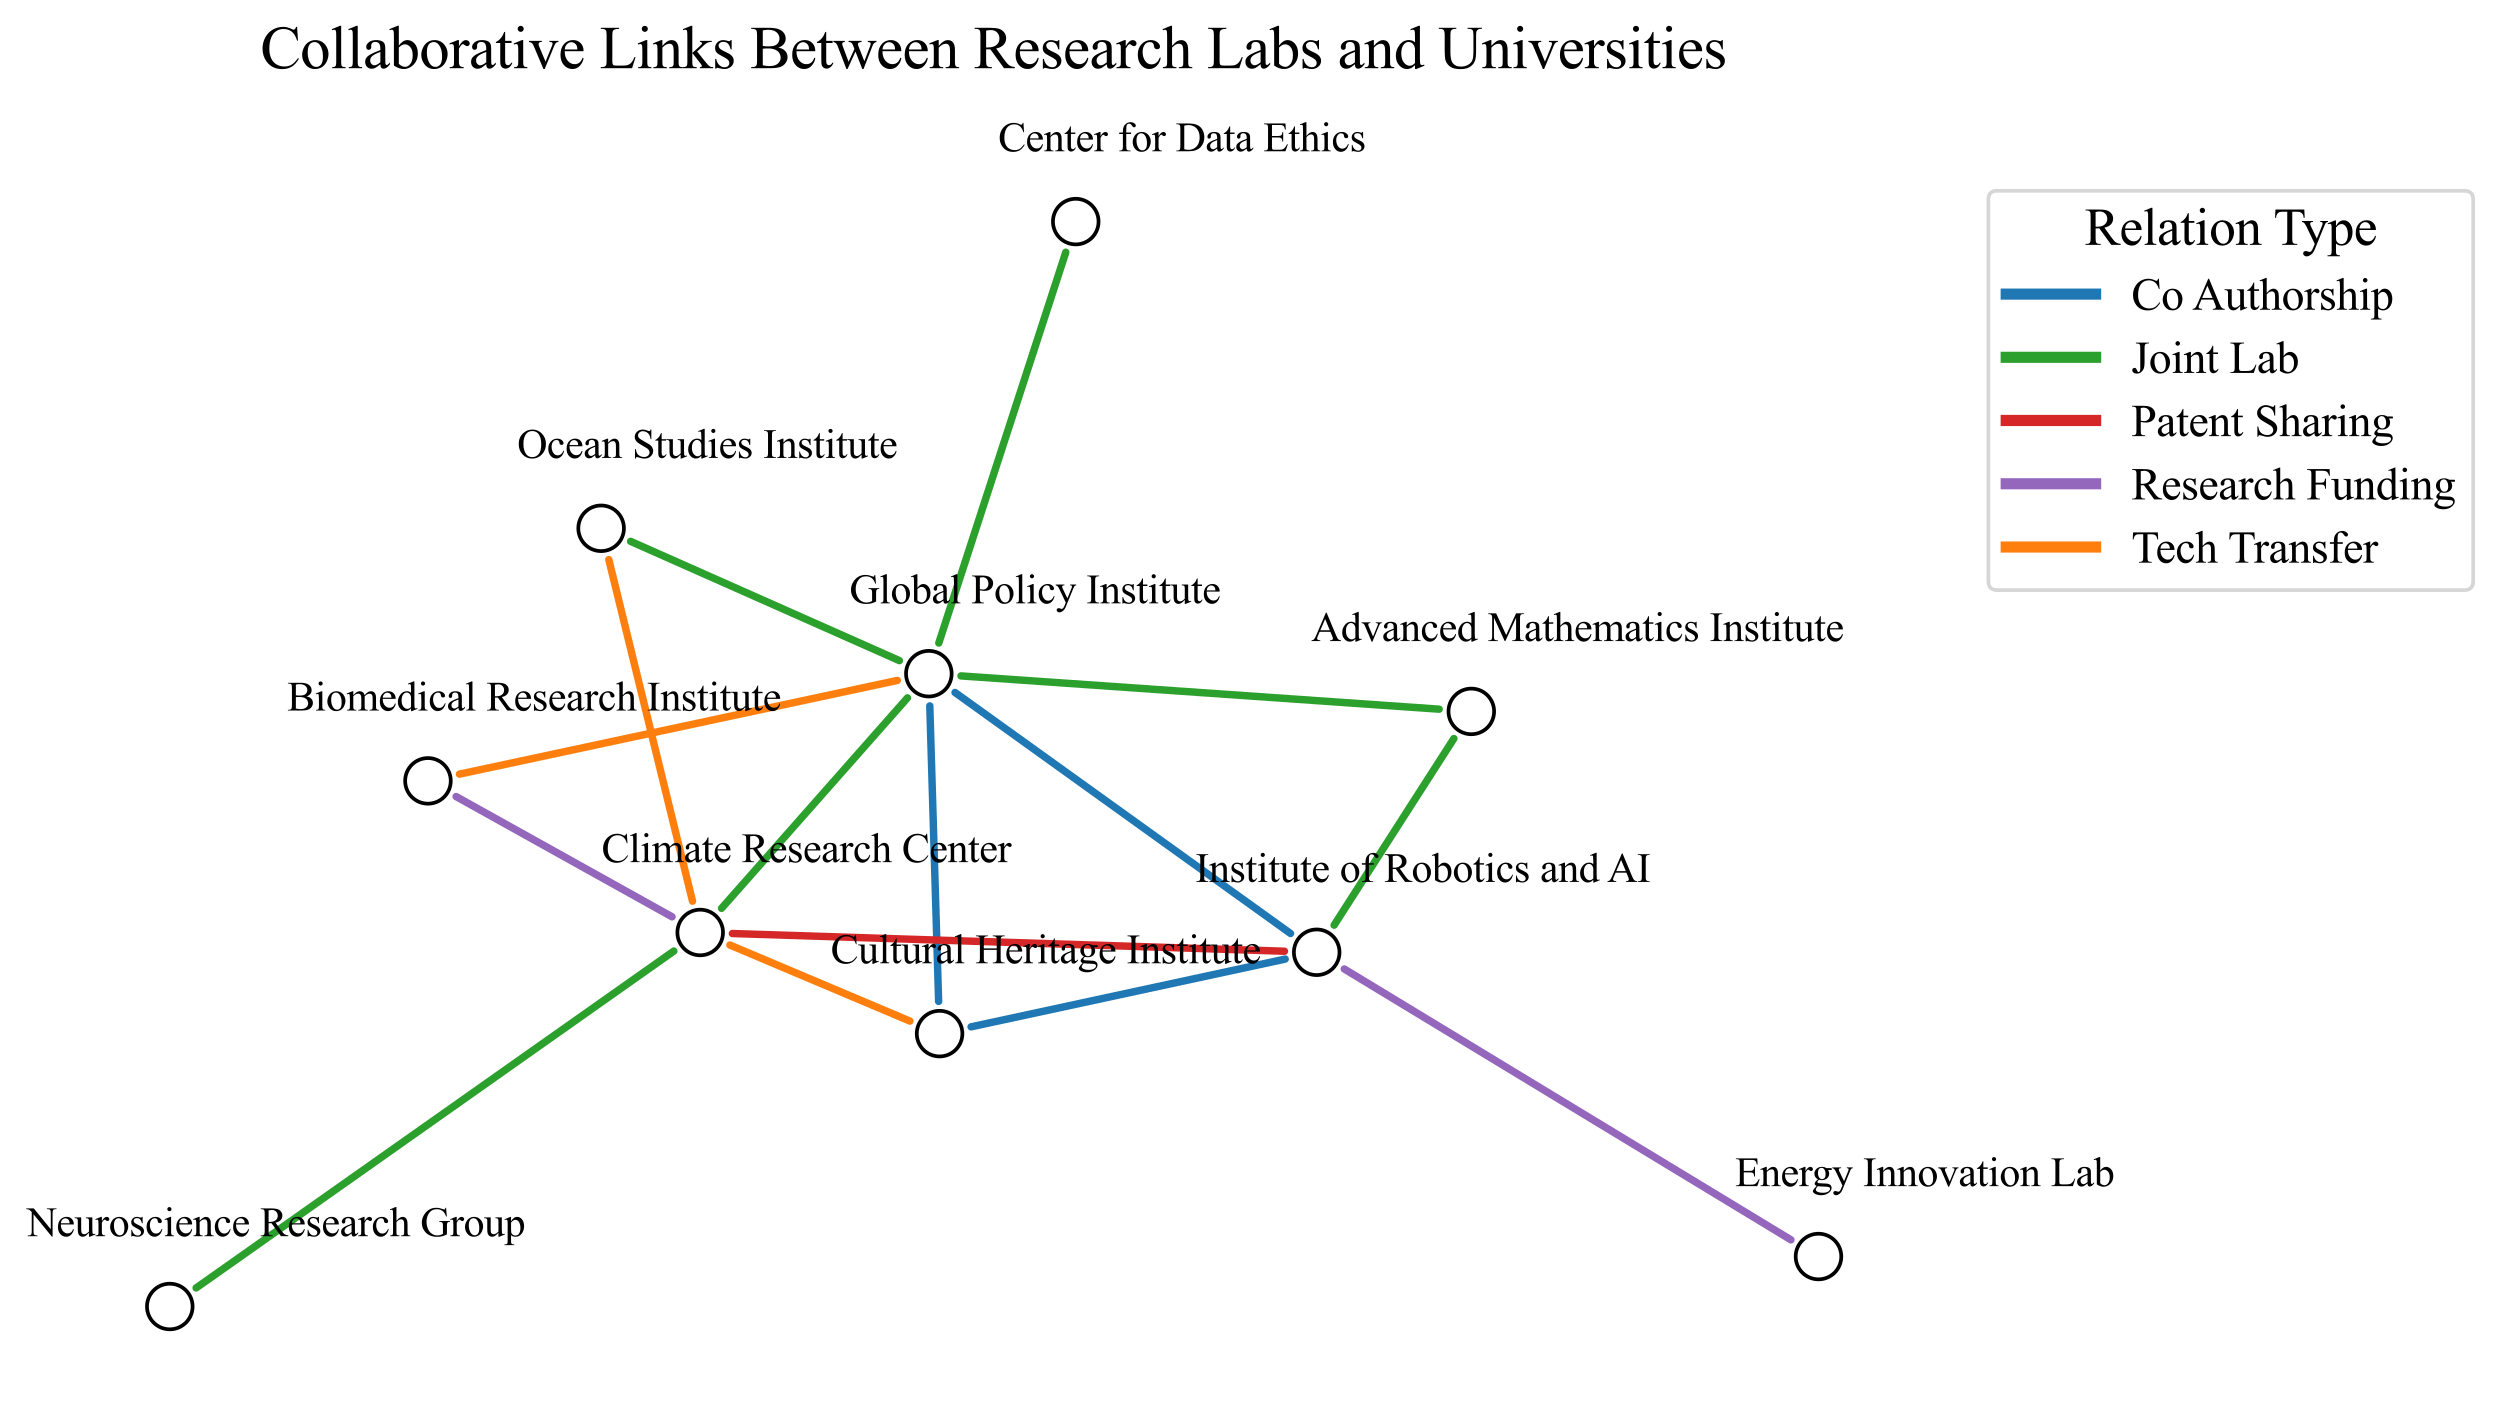 <?xml version="1.0" encoding="utf-8" standalone="no"?>
<!DOCTYPE svg PUBLIC "-//W3C//DTD SVG 1.1//EN"
  "http://www.w3.org/Graphics/SVG/1.1/DTD/svg11.dtd">
<svg xmlns:xlink="http://www.w3.org/1999/xlink" width="671.272pt" height="378.15pt" viewBox="0 0 671.272 378.15" xmlns="http://www.w3.org/2000/svg" version="1.1">
 <defs>
  <style type="text/css">*{stroke-linejoin: round; stroke-linecap: butt}</style>
 </defs>
 <g id="figure_1">
  <g id="patch_1">
   <path d="M 0 378.15 
L 671.272 378.15 
L 671.272 -0 
L 0 -0 
z
" style="fill: #ffffff"/>
  </g>
  <g id="axes_1">
   <g id="patch_2">
    <path d="M 241.487 177.378 
Q 205.405 161.37 169.323 145.362 
" clip-path="url(#pcff73bfb3c)" style="fill: none; stroke: #2ca02c; stroke-width: 2; stroke-linecap: round"/>
   </g>
   <g id="patch_3">
    <path d="M 249.659 189.546 
Q 250.843 229.215 252.027 268.884 
" clip-path="url(#pcff73bfb3c)" style="fill: none; stroke: #1f77b4; stroke-width: 2; stroke-linecap: round"/>
   </g>
   <g id="patch_4">
    <path d="M 240.933 182.701 
Q 182.154 195.282 123.375 207.862 
" clip-path="url(#pcff73bfb3c)" style="fill: none; stroke: #ff7f0e; stroke-width: 2; stroke-linecap: round"/>
   </g>
   <g id="patch_5">
    <path d="M 258.037 181.49 
Q 322.225 185.955 386.413 190.42 
" clip-path="url(#pcff73bfb3c)" style="fill: none; stroke: #2ca02c; stroke-width: 2; stroke-linecap: round"/>
   </g>
   <g id="patch_6">
    <path d="M 252.077 172.654 
Q 269.125 120.195 286.172 67.735 
" clip-path="url(#pcff73bfb3c)" style="fill: none; stroke: #2ca02c; stroke-width: 2; stroke-linecap: round"/>
   </g>
   <g id="patch_7">
    <path d="M 256.434 185.941 
Q 301.474 218.292 346.513 250.643 
" clip-path="url(#pcff73bfb3c)" style="fill: none; stroke: #1f77b4; stroke-width: 2; stroke-linecap: round"/>
   </g>
   <g id="patch_8">
    <path d="M 243.666 187.381 
Q 218.703 215.636 193.741 243.892 
" clip-path="url(#pcff73bfb3c)" style="fill: none; stroke: #2ca02c; stroke-width: 2; stroke-linecap: round"/>
   </g>
   <g id="patch_9">
    <path d="M 163.468 150.259 
Q 174.708 196.114 185.947 241.969 
" clip-path="url(#pcff73bfb3c)" style="fill: none; stroke: #ff7f0e; stroke-width: 2; stroke-linecap: round"/>
   </g>
   <g id="patch_10">
    <path d="M 260.749 275.713 
Q 302.915 266.617 345.081 257.52 
" clip-path="url(#pcff73bfb3c)" style="fill: none; stroke: #1f77b4; stroke-width: 2; stroke-linecap: round"/>
   </g>
   <g id="patch_11">
    <path d="M 244.31 274.169 
Q 220.147 263.96 195.984 253.751 
" clip-path="url(#pcff73bfb3c)" style="fill: none; stroke: #ff7f0e; stroke-width: 2; stroke-linecap: round"/>
   </g>
   <g id="patch_12">
    <path d="M 122.474 213.886 
Q 151.459 230.028 180.445 246.169 
" clip-path="url(#pcff73bfb3c)" style="fill: none; stroke: #9467bd; stroke-width: 2; stroke-linecap: round"/>
   </g>
   <g id="patch_13">
    <path d="M 390.377 198.312 
Q 374.3 223.359 358.224 248.406 
" clip-path="url(#pcff73bfb3c)" style="fill: none; stroke: #2ca02c; stroke-width: 2; stroke-linecap: round"/>
   </g>
   <g id="patch_14">
    <path d="M 344.889 255.416 
Q 270.774 253.038 196.66 250.659 
" clip-path="url(#pcff73bfb3c)" style="fill: none; stroke: #d62728; stroke-width: 2; stroke-linecap: round"/>
   </g>
   <g id="patch_15">
    <path d="M 360.951 260.184 
Q 420.914 296.543 480.876 332.902 
" clip-path="url(#pcff73bfb3c)" style="fill: none; stroke: #9467bd; stroke-width: 2; stroke-linecap: round"/>
   </g>
   <g id="patch_16">
    <path d="M 180.93 255.372 
Q 116.799 300.595 52.668 345.818 
" clip-path="url(#pcff73bfb3c)" style="fill: none; stroke: #2ca02c; stroke-width: 2; stroke-linecap: round"/>
   </g>
   <g id="PathCollection_1">
    <defs>
     <path id="m7fb03ea3bf" d="M 0 6.124 
C 1.624 6.124 3.182 5.478 4.33 4.33 
C 5.478 3.182 6.124 1.624 6.124 0 
C 6.124 -1.624 5.478 -3.182 4.33 -4.33 
C 3.182 -5.478 1.624 -6.124 0 -6.124 
C -1.624 -6.124 -3.182 -5.478 -4.33 -4.33 
C -5.478 -3.182 -6.124 -1.624 -6.124 0 
C -6.124 1.624 -5.478 3.182 -4.33 4.33 
C -3.182 5.478 -1.624 6.124 0 6.124 
z
" style="stroke: #000000"/>
    </defs>
    <g clip-path="url(#pcff73bfb3c)">
     <use xlink:href="#m7fb03ea3bf" x="249.401" y="180.889" style="fill: #ffffff; stroke: #000000"/>
     <use xlink:href="#m7fb03ea3bf" x="161.407" y="141.85" style="fill: #ffffff; stroke: #000000"/>
     <use xlink:href="#m7fb03ea3bf" x="252.285" y="277.539" style="fill: #ffffff; stroke: #000000"/>
     <use xlink:href="#m7fb03ea3bf" x="114.91" y="209.673" style="fill: #ffffff; stroke: #000000"/>
     <use xlink:href="#m7fb03ea3bf" x="395.056" y="191.021" style="fill: #ffffff; stroke: #000000"/>
     <use xlink:href="#m7fb03ea3bf" x="288.849" y="59.499" style="fill: #ffffff; stroke: #000000"/>
     <use xlink:href="#m7fb03ea3bf" x="353.546" y="255.694" style="fill: #ffffff; stroke: #000000"/>
     <use xlink:href="#m7fb03ea3bf" x="188.008" y="250.381" style="fill: #ffffff; stroke: #000000"/>
     <use xlink:href="#m7fb03ea3bf" x="488.279" y="337.39" style="fill: #ffffff; stroke: #000000"/>
     <use xlink:href="#m7fb03ea3bf" x="45.591" y="350.809" style="fill: #ffffff; stroke: #000000"/>
    </g>
   </g>
   <g id="text_1">
    <!-- Collaborative Links Between Research Labs and Universities -->
    <g transform="translate(69.904 18.31) scale(0.16 -0.16)">
     <defs>
      <path id="TimesNewRomanPSMT-43" d="M 3853 4334 
L 3950 2894 
L 3853 2894 
Q 3659 3541 3300 3825 
Q 2941 4109 2438 4109 
Q 2016 4109 1675 3895 
Q 1334 3681 1139 3212 
Q 944 2744 944 2047 
Q 944 1472 1128 1050 
Q 1313 628 1683 403 
Q 2053 178 2528 178 
Q 2941 178 3256 354 
Q 3572 531 3950 1056 
L 4047 994 
Q 3728 428 3303 165 
Q 2878 -97 2294 -97 
Q 1241 -97 663 684 
Q 231 1266 231 2053 
Q 231 2688 515 3219 
Q 800 3750 1298 4042 
Q 1797 4334 2388 4334 
Q 2847 4334 3294 4109 
Q 3425 4041 3481 4041 
Q 3566 4041 3628 4100 
Q 3709 4184 3744 4334 
L 3853 4334 
z
" transform="scale(0.016)"/>
      <path id="TimesNewRomanPSMT-6f" d="M 1600 2947 
Q 2250 2947 2644 2453 
Q 2978 2031 2978 1484 
Q 2978 1100 2793 706 
Q 2609 313 2286 112 
Q 1963 -88 1566 -88 
Q 919 -88 538 428 
Q 216 863 216 1403 
Q 216 1797 411 2186 
Q 606 2575 925 2761 
Q 1244 2947 1600 2947 
z
M 1503 2744 
Q 1338 2744 1170 2645 
Q 1003 2547 900 2300 
Q 797 2053 797 1666 
Q 797 1041 1045 587 
Q 1294 134 1700 134 
Q 2003 134 2200 384 
Q 2397 634 2397 1244 
Q 2397 2006 2069 2444 
Q 1847 2744 1503 2744 
z
" transform="scale(0.016)"/>
      <path id="TimesNewRomanPSMT-6c" d="M 1184 4444 
L 1184 647 
Q 1184 378 1223 290 
Q 1263 203 1344 158 
Q 1425 113 1647 113 
L 1647 0 
L 244 0 
L 244 113 
Q 441 113 512 153 
Q 584 194 625 287 
Q 666 381 666 647 
L 666 3247 
Q 666 3731 644 3842 
Q 622 3953 573 3993 
Q 525 4034 450 4034 
Q 369 4034 244 3984 
L 191 4094 
L 1044 4444 
L 1184 4444 
z
" transform="scale(0.016)"/>
      <path id="TimesNewRomanPSMT-61" d="M 1822 413 
Q 1381 72 1269 19 
Q 1100 -59 909 -59 
Q 613 -59 420 144 
Q 228 347 228 678 
Q 228 888 322 1041 
Q 450 1253 767 1440 
Q 1084 1628 1822 1897 
L 1822 2009 
Q 1822 2438 1686 2597 
Q 1550 2756 1291 2756 
Q 1094 2756 978 2650 
Q 859 2544 859 2406 
L 866 2225 
Q 866 2081 792 2003 
Q 719 1925 600 1925 
Q 484 1925 411 2006 
Q 338 2088 338 2228 
Q 338 2497 613 2722 
Q 888 2947 1384 2947 
Q 1766 2947 2009 2819 
Q 2194 2722 2281 2516 
Q 2338 2381 2338 1966 
L 2338 994 
Q 2338 584 2353 492 
Q 2369 400 2405 369 
Q 2441 338 2488 338 
Q 2538 338 2575 359 
Q 2641 400 2828 588 
L 2828 413 
Q 2478 -56 2159 -56 
Q 2006 -56 1915 50 
Q 1825 156 1822 413 
z
M 1822 616 
L 1822 1706 
Q 1350 1519 1213 1441 
Q 966 1303 859 1153 
Q 753 1003 753 825 
Q 753 600 887 451 
Q 1022 303 1197 303 
Q 1434 303 1822 616 
z
" transform="scale(0.016)"/>
      <path id="TimesNewRomanPSMT-62" d="M 984 2369 
Q 1400 2947 1881 2947 
Q 2322 2947 2650 2570 
Q 2978 2194 2978 1541 
Q 2978 778 2472 313 
Q 2038 -88 1503 -88 
Q 1253 -88 995 3 
Q 738 94 469 275 
L 469 3241 
Q 469 3728 445 3840 
Q 422 3953 372 3993 
Q 322 4034 247 4034 
Q 159 4034 28 3984 
L -16 4094 
L 844 4444 
L 984 4444 
L 984 2369 
z
M 984 2169 
L 984 456 
Q 1144 300 1314 220 
Q 1484 141 1663 141 
Q 1947 141 2192 453 
Q 2438 766 2438 1363 
Q 2438 1913 2192 2208 
Q 1947 2503 1634 2503 
Q 1469 2503 1303 2419 
Q 1178 2356 984 2169 
z
" transform="scale(0.016)"/>
      <path id="TimesNewRomanPSMT-72" d="M 1038 2947 
L 1038 2303 
Q 1397 2947 1775 2947 
Q 1947 2947 2059 2842 
Q 2172 2738 2172 2600 
Q 2172 2478 2090 2393 
Q 2009 2309 1897 2309 
Q 1788 2309 1652 2417 
Q 1516 2525 1450 2525 
Q 1394 2525 1328 2463 
Q 1188 2334 1038 2041 
L 1038 669 
Q 1038 431 1097 309 
Q 1138 225 1241 169 
Q 1344 113 1538 113 
L 1538 0 
L 72 0 
L 72 113 
Q 291 113 397 181 
Q 475 231 506 341 
Q 522 394 522 644 
L 522 1753 
Q 522 2253 501 2348 
Q 481 2444 426 2487 
Q 372 2531 291 2531 
Q 194 2531 72 2484 
L 41 2597 
L 906 2947 
L 1038 2947 
z
" transform="scale(0.016)"/>
      <path id="TimesNewRomanPSMT-74" d="M 1031 3803 
L 1031 2863 
L 1700 2863 
L 1700 2644 
L 1031 2644 
L 1031 788 
Q 1031 509 1111 412 
Q 1191 316 1316 316 
Q 1419 316 1516 380 
Q 1613 444 1666 569 
L 1788 569 
Q 1678 263 1478 108 
Q 1278 -47 1066 -47 
Q 922 -47 784 33 
Q 647 113 581 261 
Q 516 409 516 719 
L 516 2644 
L 63 2644 
L 63 2747 
Q 234 2816 414 2980 
Q 594 3144 734 3369 
Q 806 3488 934 3803 
L 1031 3803 
z
" transform="scale(0.016)"/>
      <path id="TimesNewRomanPSMT-69" d="M 928 4444 
Q 1059 4444 1151 4351 
Q 1244 4259 1244 4128 
Q 1244 3997 1151 3903 
Q 1059 3809 928 3809 
Q 797 3809 703 3903 
Q 609 3997 609 4128 
Q 609 4259 701 4351 
Q 794 4444 928 4444 
z
M 1188 2947 
L 1188 647 
Q 1188 378 1227 289 
Q 1266 200 1342 156 
Q 1419 113 1622 113 
L 1622 0 
L 231 0 
L 231 113 
Q 441 113 512 153 
Q 584 194 626 287 
Q 669 381 669 647 
L 669 1750 
Q 669 2216 641 2353 
Q 619 2453 572 2492 
Q 525 2531 444 2531 
Q 356 2531 231 2484 
L 188 2597 
L 1050 2947 
L 1188 2947 
z
" transform="scale(0.016)"/>
      <path id="TimesNewRomanPSMT-76" d="M 53 2863 
L 1400 2863 
L 1400 2747 
L 1313 2747 
Q 1191 2747 1127 2687 
Q 1063 2628 1063 2528 
Q 1063 2419 1128 2269 
L 1794 688 
L 2463 2328 
Q 2534 2503 2534 2594 
Q 2534 2638 2509 2666 
Q 2475 2713 2422 2730 
Q 2369 2747 2206 2747 
L 2206 2863 
L 3141 2863 
L 3141 2747 
Q 2978 2734 2916 2681 
Q 2806 2588 2719 2369 
L 1703 -88 
L 1575 -88 
L 553 2328 
Q 484 2497 421 2570 
Q 359 2644 263 2694 
Q 209 2722 53 2747 
L 53 2863 
z
" transform="scale(0.016)"/>
      <path id="TimesNewRomanPSMT-65" d="M 681 1784 
Q 678 1147 991 784 
Q 1303 422 1725 422 
Q 2006 422 2214 576 
Q 2422 731 2563 1106 
L 2659 1044 
Q 2594 616 2278 264 
Q 1963 -88 1488 -88 
Q 972 -88 605 314 
Q 238 716 238 1394 
Q 238 2128 614 2539 
Q 991 2950 1559 2950 
Q 2041 2950 2350 2633 
Q 2659 2316 2659 1784 
L 681 1784 
z
M 681 1966 
L 2006 1966 
Q 1991 2241 1941 2353 
Q 1863 2528 1708 2628 
Q 1553 2728 1384 2728 
Q 1125 2728 920 2526 
Q 716 2325 681 1966 
z
" transform="scale(0.016)"/>
      <path id="TimesNewRomanPSMT-20" transform="scale(0.016)"/>
      <path id="TimesNewRomanPSMT-4c" d="M 3669 1172 
L 3772 1150 
L 3409 0 
L 128 0 
L 128 116 
L 288 116 
Q 556 116 672 291 
Q 738 391 738 753 
L 738 3488 
Q 738 3884 650 3984 
Q 528 4122 288 4122 
L 128 4122 
L 128 4238 
L 2047 4238 
L 2047 4122 
Q 1709 4125 1573 4059 
Q 1438 3994 1388 3894 
Q 1338 3794 1338 3416 
L 1338 753 
Q 1338 494 1388 397 
Q 1425 331 1503 300 
Q 1581 269 1991 269 
L 2300 269 
Q 2788 269 2984 341 
Q 3181 413 3343 595 
Q 3506 778 3669 1172 
z
" transform="scale(0.016)"/>
      <path id="TimesNewRomanPSMT-6e" d="M 1034 2341 
Q 1538 2947 1994 2947 
Q 2228 2947 2397 2830 
Q 2566 2713 2666 2444 
Q 2734 2256 2734 1869 
L 2734 647 
Q 2734 375 2778 278 
Q 2813 200 2889 156 
Q 2966 113 3172 113 
L 3172 0 
L 1756 0 
L 1756 113 
L 1816 113 
Q 2016 113 2095 173 
Q 2175 234 2206 353 
Q 2219 400 2219 647 
L 2219 1819 
Q 2219 2209 2117 2386 
Q 2016 2563 1775 2563 
Q 1403 2563 1034 2156 
L 1034 647 
Q 1034 356 1069 288 
Q 1113 197 1189 155 
Q 1266 113 1500 113 
L 1500 0 
L 84 0 
L 84 113 
L 147 113 
Q 366 113 442 223 
Q 519 334 519 647 
L 519 1709 
Q 519 2225 495 2337 
Q 472 2450 423 2490 
Q 375 2531 294 2531 
Q 206 2531 84 2484 
L 38 2597 
L 900 2947 
L 1034 2947 
L 1034 2341 
z
" transform="scale(0.016)"/>
      <path id="TimesNewRomanPSMT-6b" d="M 1047 4444 
L 1047 1597 
L 1775 2259 
Q 2006 2472 2044 2528 
Q 2069 2566 2069 2603 
Q 2069 2666 2017 2711 
Q 1966 2756 1847 2763 
L 1847 2863 
L 3091 2863 
L 3091 2763 
Q 2834 2756 2664 2684 
Q 2494 2613 2291 2428 
L 1556 1750 
L 2291 822 
Q 2597 438 2703 334 
Q 2853 188 2966 144 
Q 3044 113 3238 113 
L 3238 0 
L 1847 0 
L 1847 113 
Q 1966 116 2008 148 
Q 2050 181 2050 241 
Q 2050 313 1925 472 
L 1047 1594 
L 1047 644 
Q 1047 366 1086 278 
Q 1125 191 1197 153 
Q 1269 116 1509 113 
L 1509 0 
L 53 0 
L 53 113 
Q 272 113 381 166 
Q 447 200 481 272 
Q 528 375 528 628 
L 528 3234 
Q 528 3731 506 3842 
Q 484 3953 434 3995 
Q 384 4038 303 4038 
Q 238 4038 106 3984 
L 53 4094 
L 903 4444 
L 1047 4444 
z
" transform="scale(0.016)"/>
      <path id="TimesNewRomanPSMT-73" d="M 2050 2947 
L 2050 1972 
L 1947 1972 
Q 1828 2431 1642 2597 
Q 1456 2763 1169 2763 
Q 950 2763 815 2647 
Q 681 2531 681 2391 
Q 681 2216 781 2091 
Q 878 1963 1175 1819 
L 1631 1597 
Q 2266 1288 2266 781 
Q 2266 391 1970 151 
Q 1675 -88 1309 -88 
Q 1047 -88 709 6 
Q 606 38 541 38 
Q 469 38 428 -44 
L 325 -44 
L 325 978 
L 428 978 
Q 516 541 762 319 
Q 1009 97 1316 97 
Q 1531 97 1667 223 
Q 1803 350 1803 528 
Q 1803 744 1651 891 
Q 1500 1038 1047 1263 
Q 594 1488 453 1669 
Q 313 1847 313 2119 
Q 313 2472 555 2709 
Q 797 2947 1181 2947 
Q 1350 2947 1591 2875 
Q 1750 2828 1803 2828 
Q 1853 2828 1881 2850 
Q 1909 2872 1947 2947 
L 2050 2947 
z
" transform="scale(0.016)"/>
      <path id="TimesNewRomanPSMT-42" d="M 2956 2163 
Q 3397 2069 3616 1863 
Q 3919 1575 3919 1159 
Q 3919 844 3719 555 
Q 3519 266 3170 133 
Q 2822 0 2106 0 
L 106 0 
L 106 116 
L 266 116 
Q 531 116 647 284 
Q 719 394 719 750 
L 719 3488 
Q 719 3881 628 3984 
Q 506 4122 266 4122 
L 106 4122 
L 106 4238 
L 1938 4238 
Q 2450 4238 2759 4163 
Q 3228 4050 3475 3764 
Q 3722 3478 3722 3106 
Q 3722 2788 3528 2536 
Q 3334 2284 2956 2163 
z
M 1319 2331 
Q 1434 2309 1582 2298 
Q 1731 2288 1909 2288 
Q 2366 2288 2595 2386 
Q 2825 2484 2947 2687 
Q 3069 2891 3069 3131 
Q 3069 3503 2766 3765 
Q 2463 4028 1881 4028 
Q 1569 4028 1319 3959 
L 1319 2331 
z
M 1319 306 
Q 1681 222 2034 222 
Q 2600 222 2897 476 
Q 3194 731 3194 1106 
Q 3194 1353 3059 1581 
Q 2925 1809 2622 1940 
Q 2319 2072 1872 2072 
Q 1678 2072 1540 2065 
Q 1403 2059 1319 2044 
L 1319 306 
z
" transform="scale(0.016)"/>
      <path id="TimesNewRomanPSMT-77" d="M 41 2863 
L 1241 2863 
L 1241 2747 
Q 1075 2734 1023 2687 
Q 972 2641 972 2553 
Q 972 2456 1025 2319 
L 1638 672 
L 2253 2013 
L 2091 2434 
Q 2016 2622 1894 2694 
Q 1825 2738 1638 2747 
L 1638 2863 
L 3000 2863 
L 3000 2747 
Q 2775 2738 2681 2666 
Q 2619 2616 2619 2506 
Q 2619 2444 2644 2378 
L 3294 734 
L 3897 2319 
Q 3959 2488 3959 2588 
Q 3959 2647 3898 2694 
Q 3838 2741 3659 2747 
L 3659 2863 
L 4563 2863 
L 4563 2747 
Q 4291 2706 4163 2378 
L 3206 -88 
L 3078 -88 
L 2363 1741 
L 1528 -88 
L 1413 -88 
L 494 2319 
Q 403 2547 315 2626 
Q 228 2706 41 2747 
L 41 2863 
z
" transform="scale(0.016)"/>
      <path id="TimesNewRomanPSMT-52" d="M 4325 0 
L 3194 0 
L 1759 1981 
Q 1600 1975 1500 1975 
Q 1459 1975 1412 1976 
Q 1366 1978 1316 1981 
L 1316 750 
Q 1316 350 1403 253 
Q 1522 116 1759 116 
L 1925 116 
L 1925 0 
L 109 0 
L 109 116 
L 269 116 
Q 538 116 653 291 
Q 719 388 719 750 
L 719 3488 
Q 719 3888 631 3984 
Q 509 4122 269 4122 
L 109 4122 
L 109 4238 
L 1653 4238 
Q 2328 4238 2648 4139 
Q 2969 4041 3192 3777 
Q 3416 3513 3416 3147 
Q 3416 2756 3161 2468 
Q 2906 2181 2372 2063 
L 3247 847 
Q 3547 428 3762 290 
Q 3978 153 4325 116 
L 4325 0 
z
M 1316 2178 
Q 1375 2178 1419 2176 
Q 1463 2175 1491 2175 
Q 2097 2175 2405 2437 
Q 2713 2700 2713 3106 
Q 2713 3503 2464 3751 
Q 2216 4000 1806 4000 
Q 1625 4000 1316 3941 
L 1316 2178 
z
" transform="scale(0.016)"/>
      <path id="TimesNewRomanPSMT-63" d="M 2631 1088 
Q 2516 522 2178 217 
Q 1841 -88 1431 -88 
Q 944 -88 581 321 
Q 219 731 219 1428 
Q 219 2103 620 2525 
Q 1022 2947 1584 2947 
Q 2006 2947 2278 2723 
Q 2550 2500 2550 2259 
Q 2550 2141 2473 2067 
Q 2397 1994 2259 1994 
Q 2075 1994 1981 2113 
Q 1928 2178 1911 2362 
Q 1894 2547 1784 2644 
Q 1675 2738 1481 2738 
Q 1169 2738 978 2506 
Q 725 2200 725 1697 
Q 725 1184 976 792 
Q 1228 400 1656 400 
Q 1963 400 2206 609 
Q 2378 753 2541 1131 
L 2631 1088 
z
" transform="scale(0.016)"/>
      <path id="TimesNewRomanPSMT-68" d="M 1041 4444 
L 1041 2350 
Q 1388 2731 1591 2839 
Q 1794 2947 1997 2947 
Q 2241 2947 2416 2812 
Q 2591 2678 2675 2391 
Q 2734 2191 2734 1659 
L 2734 647 
Q 2734 375 2778 275 
Q 2809 200 2884 156 
Q 2959 113 3159 113 
L 3159 0 
L 1753 0 
L 1753 113 
L 1819 113 
Q 2019 113 2097 173 
Q 2175 234 2206 353 
Q 2216 403 2216 647 
L 2216 1659 
Q 2216 2128 2167 2275 
Q 2119 2422 2012 2495 
Q 1906 2569 1756 2569 
Q 1603 2569 1437 2487 
Q 1272 2406 1041 2159 
L 1041 647 
Q 1041 353 1073 281 
Q 1106 209 1195 161 
Q 1284 113 1503 113 
L 1503 0 
L 84 0 
L 84 113 
Q 275 113 384 172 
Q 447 203 484 290 
Q 522 378 522 647 
L 522 3238 
Q 522 3728 498 3840 
Q 475 3953 426 3993 
Q 378 4034 297 4034 
Q 231 4034 84 3984 
L 41 4094 
L 897 4444 
L 1041 4444 
z
" transform="scale(0.016)"/>
      <path id="TimesNewRomanPSMT-64" d="M 2222 322 
Q 2013 103 1813 7 
Q 1613 -88 1381 -88 
Q 913 -88 563 304 
Q 213 697 213 1313 
Q 213 1928 600 2439 
Q 988 2950 1597 2950 
Q 1975 2950 2222 2709 
L 2222 3238 
Q 2222 3728 2198 3840 
Q 2175 3953 2125 3993 
Q 2075 4034 2000 4034 
Q 1919 4034 1784 3984 
L 1744 4094 
L 2597 4444 
L 2738 4444 
L 2738 1134 
Q 2738 631 2761 520 
Q 2784 409 2836 365 
Q 2888 322 2956 322 
Q 3041 322 3181 375 
L 3216 266 
L 2366 -88 
L 2222 -88 
L 2222 322 
z
M 2222 541 
L 2222 2016 
Q 2203 2228 2109 2403 
Q 2016 2578 1861 2667 
Q 1706 2756 1559 2756 
Q 1284 2756 1069 2509 
Q 784 2184 784 1559 
Q 784 928 1059 592 
Q 1334 256 1672 256 
Q 1956 256 2222 541 
z
" transform="scale(0.016)"/>
      <path id="TimesNewRomanPSMT-55" d="M 3053 4122 
L 3053 4238 
L 4553 4238 
L 4553 4122 
L 4394 4122 
Q 4144 4122 4009 3913 
Q 3944 3816 3944 3463 
L 3944 1744 
Q 3944 1106 3817 754 
Q 3691 403 3320 151 
Q 2950 -100 2313 -100 
Q 1619 -100 1259 140 
Q 900 381 750 788 
Q 650 1066 650 1831 
L 650 3488 
Q 650 3878 542 4000 
Q 434 4122 194 4122 
L 34 4122 
L 34 4238 
L 1866 4238 
L 1866 4122 
L 1703 4122 
Q 1441 4122 1328 3956 
Q 1250 3844 1250 3488 
L 1250 1641 
Q 1250 1394 1295 1075 
Q 1341 756 1459 578 
Q 1578 400 1801 284 
Q 2025 169 2350 169 
Q 2766 169 3094 350 
Q 3422 531 3542 814 
Q 3663 1097 3663 1772 
L 3663 3488 
Q 3663 3884 3575 3984 
Q 3453 4122 3213 4122 
L 3053 4122 
z
" transform="scale(0.016)"/>
     </defs>
     <use xlink:href="#TimesNewRomanPSMT-43"/>
     <use xlink:href="#TimesNewRomanPSMT-6f" x="66.699"/>
     <use xlink:href="#TimesNewRomanPSMT-6c" x="116.699"/>
     <use xlink:href="#TimesNewRomanPSMT-6c" x="144.482"/>
     <use xlink:href="#TimesNewRomanPSMT-61" x="172.266"/>
     <use xlink:href="#TimesNewRomanPSMT-62" x="216.65"/>
     <use xlink:href="#TimesNewRomanPSMT-6f" x="266.65"/>
     <use xlink:href="#TimesNewRomanPSMT-72" x="316.65"/>
     <use xlink:href="#TimesNewRomanPSMT-61" x="349.951"/>
     <use xlink:href="#TimesNewRomanPSMT-74" x="394.336"/>
     <use xlink:href="#TimesNewRomanPSMT-69" x="422.119"/>
     <use xlink:href="#TimesNewRomanPSMT-76" x="449.902"/>
     <use xlink:href="#TimesNewRomanPSMT-65" x="499.902"/>
     <use xlink:href="#TimesNewRomanPSMT-20" x="544.287"/>
     <use xlink:href="#TimesNewRomanPSMT-4c" x="569.287"/>
     <use xlink:href="#TimesNewRomanPSMT-69" x="630.371"/>
     <use xlink:href="#TimesNewRomanPSMT-6e" x="658.154"/>
     <use xlink:href="#TimesNewRomanPSMT-6b" x="708.154"/>
     <use xlink:href="#TimesNewRomanPSMT-73" x="758.154"/>
     <use xlink:href="#TimesNewRomanPSMT-20" x="797.07"/>
     <use xlink:href="#TimesNewRomanPSMT-42" x="822.07"/>
     <use xlink:href="#TimesNewRomanPSMT-65" x="888.77"/>
     <use xlink:href="#TimesNewRomanPSMT-74" x="933.154"/>
     <use xlink:href="#TimesNewRomanPSMT-77" x="960.938"/>
     <use xlink:href="#TimesNewRomanPSMT-65" x="1033.154"/>
     <use xlink:href="#TimesNewRomanPSMT-65" x="1077.539"/>
     <use xlink:href="#TimesNewRomanPSMT-6e" x="1121.924"/>
     <use xlink:href="#TimesNewRomanPSMT-20" x="1171.924"/>
     <use xlink:href="#TimesNewRomanPSMT-52" x="1196.924"/>
     <use xlink:href="#TimesNewRomanPSMT-65" x="1263.623"/>
     <use xlink:href="#TimesNewRomanPSMT-73" x="1308.008"/>
     <use xlink:href="#TimesNewRomanPSMT-65" x="1346.924"/>
     <use xlink:href="#TimesNewRomanPSMT-61" x="1391.309"/>
     <use xlink:href="#TimesNewRomanPSMT-72" x="1435.693"/>
     <use xlink:href="#TimesNewRomanPSMT-63" x="1468.994"/>
     <use xlink:href="#TimesNewRomanPSMT-68" x="1513.379"/>
     <use xlink:href="#TimesNewRomanPSMT-20" x="1563.379"/>
     <use xlink:href="#TimesNewRomanPSMT-4c" x="1588.379"/>
     <use xlink:href="#TimesNewRomanPSMT-61" x="1649.463"/>
     <use xlink:href="#TimesNewRomanPSMT-62" x="1693.848"/>
     <use xlink:href="#TimesNewRomanPSMT-73" x="1743.848"/>
     <use xlink:href="#TimesNewRomanPSMT-20" x="1782.764"/>
     <use xlink:href="#TimesNewRomanPSMT-61" x="1807.764"/>
     <use xlink:href="#TimesNewRomanPSMT-6e" x="1852.148"/>
     <use xlink:href="#TimesNewRomanPSMT-64" x="1902.148"/>
     <use xlink:href="#TimesNewRomanPSMT-20" x="1952.148"/>
     <use xlink:href="#TimesNewRomanPSMT-55" x="1977.148"/>
     <use xlink:href="#TimesNewRomanPSMT-6e" x="2049.365"/>
     <use xlink:href="#TimesNewRomanPSMT-69" x="2099.365"/>
     <use xlink:href="#TimesNewRomanPSMT-76" x="2127.148"/>
     <use xlink:href="#TimesNewRomanPSMT-65" x="2177.148"/>
     <use xlink:href="#TimesNewRomanPSMT-72" x="2221.533"/>
     <use xlink:href="#TimesNewRomanPSMT-73" x="2254.834"/>
     <use xlink:href="#TimesNewRomanPSMT-69" x="2293.75"/>
     <use xlink:href="#TimesNewRomanPSMT-74" x="2321.533"/>
     <use xlink:href="#TimesNewRomanPSMT-69" x="2349.316"/>
     <use xlink:href="#TimesNewRomanPSMT-65" x="2377.1"/>
     <use xlink:href="#TimesNewRomanPSMT-73" x="2421.484"/>
    </g>
   </g>
   <g id="legend_1">
    <g id="patch_17">
     <path d="M 536.287 158.449 
L 661.672 158.449 
Q 664.072 158.449 664.072 156.049 
L 664.072 53.627 
Q 664.072 51.227 661.672 51.227 
L 536.287 51.227 
Q 533.887 51.227 533.887 53.627 
L 533.887 156.049 
Q 533.887 158.449 536.287 158.449 
z
" style="fill: #ffffff; opacity: 0.8; stroke: #cccccc; stroke-linejoin: miter"/>
    </g>
    <g id="text_2">
     <!-- Relation Type -->
     <g transform="translate(559.741 65.748) scale(0.14 -0.14)">
      <defs>
       <path id="TimesNewRomanPSMT-54" d="M 3703 4238 
L 3750 3244 
L 3631 3244 
Q 3597 3506 3538 3619 
Q 3441 3800 3280 3886 
Q 3119 3972 2856 3972 
L 2259 3972 
L 2259 734 
Q 2259 344 2344 247 
Q 2463 116 2709 116 
L 2856 116 
L 2856 0 
L 1059 0 
L 1059 116 
L 1209 116 
Q 1478 116 1591 278 
Q 1659 378 1659 734 
L 1659 3972 
L 1150 3972 
Q 853 3972 728 3928 
Q 566 3869 450 3700 
Q 334 3531 313 3244 
L 194 3244 
L 244 4238 
L 3703 4238 
z
" transform="scale(0.016)"/>
       <path id="TimesNewRomanPSMT-79" d="M 38 2863 
L 1372 2863 
L 1372 2747 
L 1306 2747 
Q 1166 2747 1095 2686 
Q 1025 2625 1025 2534 
Q 1025 2413 1128 2197 
L 1825 753 
L 2466 2334 
Q 2519 2463 2519 2588 
Q 2519 2644 2497 2672 
Q 2472 2706 2419 2726 
Q 2366 2747 2231 2747 
L 2231 2863 
L 3163 2863 
L 3163 2747 
Q 3047 2734 2984 2696 
Q 2922 2659 2847 2556 
Q 2819 2513 2741 2316 
L 1575 -541 
Q 1406 -956 1132 -1168 
Q 859 -1381 606 -1381 
Q 422 -1381 303 -1275 
Q 184 -1169 184 -1031 
Q 184 -900 270 -820 
Q 356 -741 506 -741 
Q 609 -741 788 -809 
Q 913 -856 944 -856 
Q 1038 -856 1148 -759 
Q 1259 -663 1372 -384 
L 1575 113 
L 547 2272 
Q 500 2369 397 2513 
Q 319 2622 269 2659 
Q 197 2709 38 2747 
L 38 2863 
z
" transform="scale(0.016)"/>
       <path id="TimesNewRomanPSMT-70" d="M -6 2578 
L 875 2934 
L 994 2934 
L 994 2266 
Q 1216 2644 1439 2795 
Q 1663 2947 1909 2947 
Q 2341 2947 2628 2609 
Q 2981 2197 2981 1534 
Q 2981 794 2556 309 
Q 2206 -88 1675 -88 
Q 1444 -88 1275 -22 
Q 1150 25 994 166 
L 994 -706 
Q 994 -1000 1030 -1079 
Q 1066 -1159 1155 -1206 
Q 1244 -1253 1478 -1253 
L 1478 -1369 
L -22 -1369 
L -22 -1253 
L 56 -1253 
Q 228 -1256 350 -1188 
Q 409 -1153 442 -1076 
Q 475 -1000 475 -688 
L 475 2019 
Q 475 2297 450 2372 
Q 425 2447 370 2484 
Q 316 2522 222 2522 
Q 147 2522 31 2478 
L -6 2578 
z
M 994 2081 
L 994 1013 
Q 994 666 1022 556 
Q 1066 375 1236 237 
Q 1406 100 1666 100 
Q 1978 100 2172 344 
Q 2425 663 2425 1241 
Q 2425 1897 2138 2250 
Q 1938 2494 1663 2494 
Q 1513 2494 1366 2419 
Q 1253 2363 994 2081 
z
" transform="scale(0.016)"/>
      </defs>
      <use xlink:href="#TimesNewRomanPSMT-52"/>
      <use xlink:href="#TimesNewRomanPSMT-65" x="66.699"/>
      <use xlink:href="#TimesNewRomanPSMT-6c" x="111.084"/>
      <use xlink:href="#TimesNewRomanPSMT-61" x="138.867"/>
      <use xlink:href="#TimesNewRomanPSMT-74" x="183.252"/>
      <use xlink:href="#TimesNewRomanPSMT-69" x="211.035"/>
      <use xlink:href="#TimesNewRomanPSMT-6f" x="238.818"/>
      <use xlink:href="#TimesNewRomanPSMT-6e" x="288.818"/>
      <use xlink:href="#TimesNewRomanPSMT-20" x="338.818"/>
      <use xlink:href="#TimesNewRomanPSMT-54" x="362.068"/>
      <use xlink:href="#TimesNewRomanPSMT-79" x="416.152"/>
      <use xlink:href="#TimesNewRomanPSMT-70" x="466.152"/>
      <use xlink:href="#TimesNewRomanPSMT-65" x="516.152"/>
     </g>
    </g>
    <g id="line2d_1">
     <path d="M 538.687 78.969 
L 550.687 78.969 
L 562.687 78.969 
" style="fill: none; stroke: #1f77b4; stroke-width: 3; stroke-linecap: square"/>
    </g>
    <g id="text_3">
     <!-- Co Authorship -->
     <g transform="translate(572.287 83.169) scale(0.12 -0.12)">
      <defs>
       <path id="TimesNewRomanPSMT-41" d="M 2928 1419 
L 1288 1419 
L 1000 750 
Q 894 503 894 381 
Q 894 284 986 211 
Q 1078 138 1384 116 
L 1384 0 
L 50 0 
L 50 116 
Q 316 163 394 238 
Q 553 388 747 847 
L 2238 4334 
L 2347 4334 
L 3822 809 
Q 4000 384 4145 257 
Q 4291 131 4550 116 
L 4550 0 
L 2878 0 
L 2878 116 
Q 3131 128 3220 200 
Q 3309 272 3309 375 
Q 3309 513 3184 809 
L 2928 1419 
z
M 2841 1650 
L 2122 3363 
L 1384 1650 
L 2841 1650 
z
" transform="scale(0.016)"/>
       <path id="TimesNewRomanPSMT-75" d="M 2709 2863 
L 2709 1128 
Q 2709 631 2732 520 
Q 2756 409 2807 365 
Q 2859 322 2928 322 
Q 3025 322 3147 375 
L 3191 266 
L 2334 -88 
L 2194 -88 
L 2194 519 
Q 1825 119 1631 15 
Q 1438 -88 1222 -88 
Q 981 -88 804 51 
Q 628 191 559 409 
Q 491 628 491 1028 
L 491 2306 
Q 491 2509 447 2587 
Q 403 2666 317 2708 
Q 231 2750 6 2747 
L 6 2863 
L 1009 2863 
L 1009 947 
Q 1009 547 1148 422 
Q 1288 297 1484 297 
Q 1619 297 1789 381 
Q 1959 466 2194 703 
L 2194 2325 
Q 2194 2569 2105 2655 
Q 2016 2741 1734 2747 
L 1734 2863 
L 2709 2863 
z
" transform="scale(0.016)"/>
      </defs>
      <use xlink:href="#TimesNewRomanPSMT-43"/>
      <use xlink:href="#TimesNewRomanPSMT-6f" x="66.699"/>
      <use xlink:href="#TimesNewRomanPSMT-20" x="116.699"/>
      <use xlink:href="#TimesNewRomanPSMT-41" x="136.199"/>
      <use xlink:href="#TimesNewRomanPSMT-75" x="208.416"/>
      <use xlink:href="#TimesNewRomanPSMT-74" x="258.416"/>
      <use xlink:href="#TimesNewRomanPSMT-68" x="286.199"/>
      <use xlink:href="#TimesNewRomanPSMT-6f" x="336.199"/>
      <use xlink:href="#TimesNewRomanPSMT-72" x="386.199"/>
      <use xlink:href="#TimesNewRomanPSMT-73" x="419.5"/>
      <use xlink:href="#TimesNewRomanPSMT-68" x="458.416"/>
      <use xlink:href="#TimesNewRomanPSMT-69" x="508.416"/>
      <use xlink:href="#TimesNewRomanPSMT-70" x="536.199"/>
     </g>
    </g>
    <g id="line2d_2">
     <path d="M 538.687 95.936 
L 550.687 95.936 
L 562.687 95.936 
" style="fill: none; stroke: #2ca02c; stroke-width: 3; stroke-linecap: square"/>
    </g>
    <g id="text_4">
     <!-- Joint Lab -->
     <g transform="translate(572.287 100.136) scale(0.12 -0.12)">
      <defs>
       <path id="TimesNewRomanPSMT-4a" d="M 638 4122 
L 638 4238 
L 2453 4238 
L 2453 4122 
L 2300 4122 
Q 2041 4122 1922 3969 
Q 1847 3869 1847 3488 
L 1847 1416 
Q 1847 938 1742 641 
Q 1638 344 1381 123 
Q 1125 -97 763 -97 
Q 469 -97 300 48 
Q 131 194 131 381 
Q 131 534 209 613 
Q 313 709 450 709 
Q 550 709 629 643 
Q 709 578 831 294 
Q 903 125 1016 125 
Q 1100 125 1173 228 
Q 1247 331 1247 594 
L 1247 3488 
Q 1247 3809 1206 3913 
Q 1175 3991 1075 4047 
Q 941 4122 791 4122 
L 638 4122 
z
" transform="scale(0.016)"/>
      </defs>
      <use xlink:href="#TimesNewRomanPSMT-4a"/>
      <use xlink:href="#TimesNewRomanPSMT-6f" x="38.916"/>
      <use xlink:href="#TimesNewRomanPSMT-69" x="88.916"/>
      <use xlink:href="#TimesNewRomanPSMT-6e" x="116.699"/>
      <use xlink:href="#TimesNewRomanPSMT-74" x="166.699"/>
      <use xlink:href="#TimesNewRomanPSMT-20" x="194.482"/>
      <use xlink:href="#TimesNewRomanPSMT-4c" x="219.482"/>
      <use xlink:href="#TimesNewRomanPSMT-61" x="280.566"/>
      <use xlink:href="#TimesNewRomanPSMT-62" x="324.951"/>
     </g>
    </g>
    <g id="line2d_3">
     <path d="M 538.687 112.903 
L 550.687 112.903 
L 562.687 112.903 
" style="fill: none; stroke: #d62728; stroke-width: 3; stroke-linecap: square"/>
    </g>
    <g id="text_5">
     <!-- Patent Sharing -->
     <g transform="translate(572.287 117.103) scale(0.12 -0.12)">
      <defs>
       <path id="TimesNewRomanPSMT-50" d="M 1313 1984 
L 1313 750 
Q 1313 350 1400 253 
Q 1519 116 1759 116 
L 1922 116 
L 1922 0 
L 106 0 
L 106 116 
L 266 116 
Q 534 116 650 291 
Q 713 388 713 750 
L 713 3488 
Q 713 3888 628 3984 
Q 506 4122 266 4122 
L 106 4122 
L 106 4238 
L 1659 4238 
Q 2228 4238 2556 4120 
Q 2884 4003 3109 3725 
Q 3334 3447 3334 3066 
Q 3334 2547 2992 2222 
Q 2650 1897 2025 1897 
Q 1872 1897 1694 1919 
Q 1516 1941 1313 1984 
z
M 1313 2163 
Q 1478 2131 1606 2115 
Q 1734 2100 1825 2100 
Q 2150 2100 2386 2351 
Q 2622 2603 2622 3003 
Q 2622 3278 2509 3514 
Q 2397 3750 2190 3867 
Q 1984 3984 1722 3984 
Q 1563 3984 1313 3925 
L 1313 2163 
z
" transform="scale(0.016)"/>
       <path id="TimesNewRomanPSMT-53" d="M 2934 4334 
L 2934 2869 
L 2819 2869 
Q 2763 3291 2617 3541 
Q 2472 3791 2203 3937 
Q 1934 4084 1647 4084 
Q 1322 4084 1109 3886 
Q 897 3688 897 3434 
Q 897 3241 1031 3081 
Q 1225 2847 1953 2456 
Q 2547 2138 2764 1967 
Q 2981 1797 3098 1565 
Q 3216 1334 3216 1081 
Q 3216 600 2842 251 
Q 2469 -97 1881 -97 
Q 1697 -97 1534 -69 
Q 1438 -53 1133 45 
Q 828 144 747 144 
Q 669 144 623 97 
Q 578 50 556 -97 
L 441 -97 
L 441 1356 
L 556 1356 
Q 638 900 775 673 
Q 913 447 1195 297 
Q 1478 147 1816 147 
Q 2206 147 2432 353 
Q 2659 559 2659 841 
Q 2659 997 2573 1156 
Q 2488 1316 2306 1453 
Q 2184 1547 1640 1851 
Q 1097 2156 867 2337 
Q 638 2519 519 2737 
Q 400 2956 400 3219 
Q 400 3675 750 4004 
Q 1100 4334 1641 4334 
Q 1978 4334 2356 4169 
Q 2531 4091 2603 4091 
Q 2684 4091 2736 4139 
Q 2788 4188 2819 4334 
L 2934 4334 
z
" transform="scale(0.016)"/>
       <path id="TimesNewRomanPSMT-67" d="M 966 1044 
Q 703 1172 562 1401 
Q 422 1631 422 1909 
Q 422 2334 742 2640 
Q 1063 2947 1563 2947 
Q 1972 2947 2272 2747 
L 2878 2747 
Q 3013 2747 3034 2739 
Q 3056 2731 3066 2713 
Q 3084 2684 3084 2613 
Q 3084 2531 3069 2500 
Q 3059 2484 3036 2475 
Q 3013 2466 2878 2466 
L 2506 2466 
Q 2681 2241 2681 1891 
Q 2681 1491 2375 1206 
Q 2069 922 1553 922 
Q 1341 922 1119 984 
Q 981 866 932 777 
Q 884 688 884 625 
Q 884 572 936 522 
Q 988 472 1138 450 
Q 1225 438 1575 428 
Q 2219 413 2409 384 
Q 2700 344 2873 169 
Q 3047 -6 3047 -263 
Q 3047 -616 2716 -925 
Q 2228 -1381 1444 -1381 
Q 841 -1381 425 -1109 
Q 191 -953 191 -784 
Q 191 -709 225 -634 
Q 278 -519 444 -313 
Q 466 -284 763 25 
Q 600 122 533 198 
Q 466 275 466 372 
Q 466 481 555 628 
Q 644 775 966 1044 
z
M 1509 2797 
Q 1278 2797 1122 2612 
Q 966 2428 966 2047 
Q 966 1553 1178 1281 
Q 1341 1075 1591 1075 
Q 1828 1075 1981 1253 
Q 2134 1431 2134 1813 
Q 2134 2309 1919 2591 
Q 1759 2797 1509 2797 
z
M 934 0 
Q 788 -159 713 -296 
Q 638 -434 638 -550 
Q 638 -700 819 -813 
Q 1131 -1006 1722 -1006 
Q 2284 -1006 2551 -807 
Q 2819 -609 2819 -384 
Q 2819 -222 2659 -153 
Q 2497 -84 2016 -72 
Q 1313 -53 934 0 
z
" transform="scale(0.016)"/>
      </defs>
      <use xlink:href="#TimesNewRomanPSMT-50"/>
      <use xlink:href="#TimesNewRomanPSMT-61" x="55.615"/>
      <use xlink:href="#TimesNewRomanPSMT-74" x="100"/>
      <use xlink:href="#TimesNewRomanPSMT-65" x="127.783"/>
      <use xlink:href="#TimesNewRomanPSMT-6e" x="172.168"/>
      <use xlink:href="#TimesNewRomanPSMT-74" x="222.168"/>
      <use xlink:href="#TimesNewRomanPSMT-20" x="249.951"/>
      <use xlink:href="#TimesNewRomanPSMT-53" x="274.951"/>
      <use xlink:href="#TimesNewRomanPSMT-68" x="330.566"/>
      <use xlink:href="#TimesNewRomanPSMT-61" x="380.566"/>
      <use xlink:href="#TimesNewRomanPSMT-72" x="424.951"/>
      <use xlink:href="#TimesNewRomanPSMT-69" x="458.252"/>
      <use xlink:href="#TimesNewRomanPSMT-6e" x="486.035"/>
      <use xlink:href="#TimesNewRomanPSMT-67" x="536.035"/>
     </g>
    </g>
    <g id="line2d_4">
     <path d="M 538.687 129.893 
L 550.687 129.893 
L 562.687 129.893 
" style="fill: none; stroke: #9467bd; stroke-width: 3; stroke-linecap: square"/>
    </g>
    <g id="text_6">
     <!-- Research Funding -->
     <g transform="translate(572.287 134.093) scale(0.12 -0.12)">
      <defs>
       <path id="TimesNewRomanPSMT-46" d="M 1309 4006 
L 1309 2341 
L 2081 2341 
Q 2347 2341 2470 2458 
Q 2594 2575 2634 2922 
L 2750 2922 
L 2750 1488 
L 2634 1488 
Q 2631 1734 2570 1850 
Q 2509 1966 2401 2023 
Q 2294 2081 2081 2081 
L 1309 2081 
L 1309 750 
Q 1309 428 1350 325 
Q 1381 247 1481 191 
Q 1619 116 1769 116 
L 1922 116 
L 1922 0 
L 103 0 
L 103 116 
L 253 116 
Q 516 116 634 269 
Q 709 369 709 750 
L 709 3488 
Q 709 3809 669 3913 
Q 638 3991 541 4047 
Q 406 4122 253 4122 
L 103 4122 
L 103 4238 
L 3256 4238 
L 3297 3306 
L 3188 3306 
Q 3106 3603 2998 3742 
Q 2891 3881 2733 3943 
Q 2575 4006 2244 4006 
L 1309 4006 
z
" transform="scale(0.016)"/>
      </defs>
      <use xlink:href="#TimesNewRomanPSMT-52"/>
      <use xlink:href="#TimesNewRomanPSMT-65" x="66.699"/>
      <use xlink:href="#TimesNewRomanPSMT-73" x="111.084"/>
      <use xlink:href="#TimesNewRomanPSMT-65" x="150"/>
      <use xlink:href="#TimesNewRomanPSMT-61" x="194.385"/>
      <use xlink:href="#TimesNewRomanPSMT-72" x="238.77"/>
      <use xlink:href="#TimesNewRomanPSMT-63" x="272.07"/>
      <use xlink:href="#TimesNewRomanPSMT-68" x="316.455"/>
      <use xlink:href="#TimesNewRomanPSMT-20" x="366.455"/>
      <use xlink:href="#TimesNewRomanPSMT-46" x="391.455"/>
      <use xlink:href="#TimesNewRomanPSMT-75" x="447.07"/>
      <use xlink:href="#TimesNewRomanPSMT-6e" x="497.07"/>
      <use xlink:href="#TimesNewRomanPSMT-64" x="547.07"/>
      <use xlink:href="#TimesNewRomanPSMT-69" x="597.07"/>
      <use xlink:href="#TimesNewRomanPSMT-6e" x="624.854"/>
      <use xlink:href="#TimesNewRomanPSMT-67" x="674.854"/>
     </g>
    </g>
    <g id="line2d_5">
     <path d="M 538.687 146.882 
L 550.687 146.882 
L 562.687 146.882 
" style="fill: none; stroke: #ff7f0e; stroke-width: 3; stroke-linecap: square"/>
    </g>
    <g id="text_7">
     <!-- Tech Transfer -->
     <g transform="translate(572.287 151.082) scale(0.12 -0.12)">
      <defs>
       <path id="TimesNewRomanPSMT-66" d="M 1319 2638 
L 1319 756 
Q 1319 356 1406 250 
Q 1522 113 1716 113 
L 1975 113 
L 1975 0 
L 266 0 
L 266 113 
L 394 113 
Q 519 113 622 175 
Q 725 238 764 344 
Q 803 450 803 756 
L 803 2638 
L 247 2638 
L 247 2863 
L 803 2863 
L 803 3050 
Q 803 3478 940 3775 
Q 1078 4072 1361 4255 
Q 1644 4438 1997 4438 
Q 2325 4438 2600 4225 
Q 2781 4084 2781 3909 
Q 2781 3816 2700 3733 
Q 2619 3650 2525 3650 
Q 2453 3650 2373 3701 
Q 2294 3753 2178 3923 
Q 2063 4094 1966 4153 
Q 1869 4213 1750 4213 
Q 1606 4213 1506 4136 
Q 1406 4059 1362 3898 
Q 1319 3738 1319 3069 
L 1319 2863 
L 2056 2863 
L 2056 2638 
L 1319 2638 
z
" transform="scale(0.016)"/>
      </defs>
      <use xlink:href="#TimesNewRomanPSMT-54"/>
      <use xlink:href="#TimesNewRomanPSMT-65" x="54.084"/>
      <use xlink:href="#TimesNewRomanPSMT-63" x="98.469"/>
      <use xlink:href="#TimesNewRomanPSMT-68" x="142.854"/>
      <use xlink:href="#TimesNewRomanPSMT-20" x="192.854"/>
      <use xlink:href="#TimesNewRomanPSMT-54" x="216.104"/>
      <use xlink:href="#TimesNewRomanPSMT-72" x="273.688"/>
      <use xlink:href="#TimesNewRomanPSMT-61" x="306.988"/>
      <use xlink:href="#TimesNewRomanPSMT-6e" x="351.373"/>
      <use xlink:href="#TimesNewRomanPSMT-73" x="401.373"/>
      <use xlink:href="#TimesNewRomanPSMT-66" x="440.289"/>
      <use xlink:href="#TimesNewRomanPSMT-65" x="473.59"/>
      <use xlink:href="#TimesNewRomanPSMT-72" x="517.975"/>
     </g>
    </g>
   </g>
   <g id="text_8">
    <!-- Global Policy Institute -->
    <g transform="translate(228.099 161.995) scale(0.11 -0.11)">
     <defs>
      <path id="TimesNewRomanPSMT-47" d="M 3928 4334 
L 4038 2997 
L 3928 2997 
Q 3763 3497 3500 3750 
Q 3122 4116 2528 4116 
Q 1719 4116 1297 3475 
Q 944 2934 944 2188 
Q 944 1581 1178 1081 
Q 1413 581 1792 348 
Q 2172 116 2572 116 
Q 2806 116 3025 175 
Q 3244 234 3447 350 
L 3447 1575 
Q 3447 1894 3398 1992 
Q 3350 2091 3248 2142 
Q 3147 2194 2891 2194 
L 2891 2313 
L 4531 2313 
L 4531 2194 
L 4453 2194 
Q 4209 2194 4119 2031 
Q 4056 1916 4056 1575 
L 4056 278 
Q 3697 84 3347 -6 
Q 2997 -97 2569 -97 
Q 1341 -97 703 691 
Q 225 1281 225 2053 
Q 225 2613 494 3125 
Q 813 3734 1369 4063 
Q 1834 4334 2469 4334 
Q 2700 4334 2889 4296 
Q 3078 4259 3425 4131 
Q 3600 4066 3659 4066 
Q 3719 4066 3761 4120 
Q 3803 4175 3813 4334 
L 3928 4334 
z
" transform="scale(0.016)"/>
      <path id="TimesNewRomanPSMT-49" d="M 1975 116 
L 1975 0 
L 159 0 
L 159 116 
L 309 116 
Q 572 116 691 269 
Q 766 369 766 750 
L 766 3488 
Q 766 3809 725 3913 
Q 694 3991 597 4047 
Q 459 4122 309 4122 
L 159 4122 
L 159 4238 
L 1975 4238 
L 1975 4122 
L 1822 4122 
Q 1563 4122 1444 3969 
Q 1366 3869 1366 3488 
L 1366 750 
Q 1366 428 1406 325 
Q 1438 247 1538 191 
Q 1672 116 1822 116 
L 1975 116 
z
" transform="scale(0.016)"/>
     </defs>
     <use xlink:href="#TimesNewRomanPSMT-47"/>
     <use xlink:href="#TimesNewRomanPSMT-6c" x="72.217"/>
     <use xlink:href="#TimesNewRomanPSMT-6f" x="100"/>
     <use xlink:href="#TimesNewRomanPSMT-62" x="150"/>
     <use xlink:href="#TimesNewRomanPSMT-61" x="200"/>
     <use xlink:href="#TimesNewRomanPSMT-6c" x="244.385"/>
     <use xlink:href="#TimesNewRomanPSMT-20" x="272.168"/>
     <use xlink:href="#TimesNewRomanPSMT-50" x="297.168"/>
     <use xlink:href="#TimesNewRomanPSMT-6f" x="352.783"/>
     <use xlink:href="#TimesNewRomanPSMT-6c" x="402.783"/>
     <use xlink:href="#TimesNewRomanPSMT-69" x="430.566"/>
     <use xlink:href="#TimesNewRomanPSMT-63" x="458.35"/>
     <use xlink:href="#TimesNewRomanPSMT-79" x="502.734"/>
     <use xlink:href="#TimesNewRomanPSMT-20" x="552.734"/>
     <use xlink:href="#TimesNewRomanPSMT-49" x="577.734"/>
     <use xlink:href="#TimesNewRomanPSMT-6e" x="611.035"/>
     <use xlink:href="#TimesNewRomanPSMT-73" x="661.035"/>
     <use xlink:href="#TimesNewRomanPSMT-74" x="699.951"/>
     <use xlink:href="#TimesNewRomanPSMT-69" x="727.734"/>
     <use xlink:href="#TimesNewRomanPSMT-74" x="755.518"/>
     <use xlink:href="#TimesNewRomanPSMT-75" x="783.301"/>
     <use xlink:href="#TimesNewRomanPSMT-74" x="833.301"/>
     <use xlink:href="#TimesNewRomanPSMT-65" x="861.084"/>
    </g>
   </g>
   <g id="text_9">
    <!-- Ocean Studies Institute -->
    <g transform="translate(138.887 122.966) scale(0.11 -0.11)">
     <defs>
      <path id="TimesNewRomanPSMT-4f" d="M 2341 4334 
Q 3166 4334 3770 3707 
Q 4375 3081 4375 2144 
Q 4375 1178 3765 540 
Q 3156 -97 2291 -97 
Q 1416 -97 820 525 
Q 225 1147 225 2134 
Q 225 3144 913 3781 
Q 1509 4334 2341 4334 
z
M 2281 4106 
Q 1713 4106 1369 3684 
Q 941 3159 941 2147 
Q 941 1109 1384 550 
Q 1725 125 2284 125 
Q 2881 125 3270 590 
Q 3659 1056 3659 2059 
Q 3659 3147 3231 3681 
Q 2888 4106 2281 4106 
z
" transform="scale(0.016)"/>
     </defs>
     <use xlink:href="#TimesNewRomanPSMT-4f"/>
     <use xlink:href="#TimesNewRomanPSMT-63" x="72.217"/>
     <use xlink:href="#TimesNewRomanPSMT-65" x="116.602"/>
     <use xlink:href="#TimesNewRomanPSMT-61" x="160.986"/>
     <use xlink:href="#TimesNewRomanPSMT-6e" x="205.371"/>
     <use xlink:href="#TimesNewRomanPSMT-20" x="255.371"/>
     <use xlink:href="#TimesNewRomanPSMT-53" x="280.371"/>
     <use xlink:href="#TimesNewRomanPSMT-74" x="335.986"/>
     <use xlink:href="#TimesNewRomanPSMT-75" x="363.77"/>
     <use xlink:href="#TimesNewRomanPSMT-64" x="413.77"/>
     <use xlink:href="#TimesNewRomanPSMT-69" x="463.77"/>
     <use xlink:href="#TimesNewRomanPSMT-65" x="491.553"/>
     <use xlink:href="#TimesNewRomanPSMT-73" x="535.938"/>
     <use xlink:href="#TimesNewRomanPSMT-20" x="574.854"/>
     <use xlink:href="#TimesNewRomanPSMT-49" x="599.854"/>
     <use xlink:href="#TimesNewRomanPSMT-6e" x="633.154"/>
     <use xlink:href="#TimesNewRomanPSMT-73" x="683.154"/>
     <use xlink:href="#TimesNewRomanPSMT-74" x="722.07"/>
     <use xlink:href="#TimesNewRomanPSMT-69" x="749.854"/>
     <use xlink:href="#TimesNewRomanPSMT-74" x="777.637"/>
     <use xlink:href="#TimesNewRomanPSMT-75" x="805.42"/>
     <use xlink:href="#TimesNewRomanPSMT-74" x="855.42"/>
     <use xlink:href="#TimesNewRomanPSMT-65" x="883.203"/>
    </g>
   </g>
   <g id="text_10">
    <!-- Cultural Heritage Institute -->
    <g transform="translate(223.049 258.645) scale(0.11 -0.11)">
     <defs>
      <path id="TimesNewRomanPSMT-48" d="M 1316 2272 
L 3284 2272 
L 3284 3484 
Q 3284 3809 3244 3913 
Q 3213 3991 3113 4047 
Q 2978 4122 2828 4122 
L 2678 4122 
L 2678 4238 
L 4491 4238 
L 4491 4122 
L 4341 4122 
Q 4191 4122 4056 4050 
Q 3956 4000 3920 3898 
Q 3884 3797 3884 3484 
L 3884 750 
Q 3884 428 3925 325 
Q 3956 247 4053 191 
Q 4191 116 4341 116 
L 4491 116 
L 4491 0 
L 2678 0 
L 2678 116 
L 2828 116 
Q 3088 116 3206 269 
Q 3284 369 3284 750 
L 3284 2041 
L 1316 2041 
L 1316 750 
Q 1316 428 1356 325 
Q 1388 247 1488 191 
Q 1622 116 1772 116 
L 1925 116 
L 1925 0 
L 109 0 
L 109 116 
L 259 116 
Q 522 116 641 269 
Q 716 369 716 750 
L 716 3484 
Q 716 3809 675 3913 
Q 644 3991 547 4047 
Q 409 4122 259 4122 
L 109 4122 
L 109 4238 
L 1925 4238 
L 1925 4122 
L 1772 4122 
Q 1622 4122 1488 4050 
Q 1391 4000 1353 3898 
Q 1316 3797 1316 3484 
L 1316 2272 
z
" transform="scale(0.016)"/>
     </defs>
     <use xlink:href="#TimesNewRomanPSMT-43"/>
     <use xlink:href="#TimesNewRomanPSMT-75" x="66.699"/>
     <use xlink:href="#TimesNewRomanPSMT-6c" x="116.699"/>
     <use xlink:href="#TimesNewRomanPSMT-74" x="144.482"/>
     <use xlink:href="#TimesNewRomanPSMT-75" x="172.266"/>
     <use xlink:href="#TimesNewRomanPSMT-72" x="222.266"/>
     <use xlink:href="#TimesNewRomanPSMT-61" x="255.566"/>
     <use xlink:href="#TimesNewRomanPSMT-6c" x="299.951"/>
     <use xlink:href="#TimesNewRomanPSMT-20" x="327.734"/>
     <use xlink:href="#TimesNewRomanPSMT-48" x="352.734"/>
     <use xlink:href="#TimesNewRomanPSMT-65" x="424.951"/>
     <use xlink:href="#TimesNewRomanPSMT-72" x="469.336"/>
     <use xlink:href="#TimesNewRomanPSMT-69" x="502.637"/>
     <use xlink:href="#TimesNewRomanPSMT-74" x="530.42"/>
     <use xlink:href="#TimesNewRomanPSMT-61" x="558.203"/>
     <use xlink:href="#TimesNewRomanPSMT-67" x="602.588"/>
     <use xlink:href="#TimesNewRomanPSMT-65" x="652.588"/>
     <use xlink:href="#TimesNewRomanPSMT-20" x="696.973"/>
     <use xlink:href="#TimesNewRomanPSMT-49" x="721.973"/>
     <use xlink:href="#TimesNewRomanPSMT-6e" x="755.273"/>
     <use xlink:href="#TimesNewRomanPSMT-73" x="805.273"/>
     <use xlink:href="#TimesNewRomanPSMT-74" x="844.189"/>
     <use xlink:href="#TimesNewRomanPSMT-69" x="871.973"/>
     <use xlink:href="#TimesNewRomanPSMT-74" x="899.756"/>
     <use xlink:href="#TimesNewRomanPSMT-75" x="927.539"/>
     <use xlink:href="#TimesNewRomanPSMT-74" x="977.539"/>
     <use xlink:href="#TimesNewRomanPSMT-65" x="1005.322"/>
    </g>
   </g>
   <g id="text_11">
    <!-- Biomedical Research Institute -->
    <g transform="translate(77.121 190.79) scale(0.11 -0.11)">
     <defs>
      <path id="TimesNewRomanPSMT-6d" d="M 1050 2338 
Q 1363 2650 1419 2697 
Q 1559 2816 1721 2881 
Q 1884 2947 2044 2947 
Q 2313 2947 2506 2790 
Q 2700 2634 2766 2338 
Q 3088 2713 3309 2830 
Q 3531 2947 3766 2947 
Q 3994 2947 4170 2830 
Q 4347 2713 4450 2447 
Q 4519 2266 4519 1878 
L 4519 647 
Q 4519 378 4559 278 
Q 4591 209 4675 161 
Q 4759 113 4950 113 
L 4950 0 
L 3538 0 
L 3538 113 
L 3597 113 
Q 3781 113 3884 184 
Q 3956 234 3988 344 
Q 4000 397 4000 647 
L 4000 1878 
Q 4000 2228 3916 2372 
Q 3794 2572 3525 2572 
Q 3359 2572 3192 2489 
Q 3025 2406 2788 2181 
L 2781 2147 
L 2788 2013 
L 2788 647 
Q 2788 353 2820 281 
Q 2853 209 2943 161 
Q 3034 113 3253 113 
L 3253 0 
L 1806 0 
L 1806 113 
Q 2044 113 2133 169 
Q 2222 225 2256 338 
Q 2272 391 2272 647 
L 2272 1878 
Q 2272 2228 2169 2381 
Q 2031 2581 1784 2581 
Q 1616 2581 1450 2491 
Q 1191 2353 1050 2181 
L 1050 647 
Q 1050 366 1089 281 
Q 1128 197 1204 155 
Q 1281 113 1516 113 
L 1516 0 
L 100 0 
L 100 113 
Q 297 113 375 155 
Q 453 197 493 289 
Q 534 381 534 647 
L 534 1741 
Q 534 2213 506 2350 
Q 484 2453 437 2492 
Q 391 2531 309 2531 
Q 222 2531 100 2484 
L 53 2597 
L 916 2947 
L 1050 2947 
L 1050 2338 
z
" transform="scale(0.016)"/>
     </defs>
     <use xlink:href="#TimesNewRomanPSMT-42"/>
     <use xlink:href="#TimesNewRomanPSMT-69" x="66.699"/>
     <use xlink:href="#TimesNewRomanPSMT-6f" x="94.482"/>
     <use xlink:href="#TimesNewRomanPSMT-6d" x="144.482"/>
     <use xlink:href="#TimesNewRomanPSMT-65" x="222.266"/>
     <use xlink:href="#TimesNewRomanPSMT-64" x="266.65"/>
     <use xlink:href="#TimesNewRomanPSMT-69" x="316.65"/>
     <use xlink:href="#TimesNewRomanPSMT-63" x="344.434"/>
     <use xlink:href="#TimesNewRomanPSMT-61" x="388.818"/>
     <use xlink:href="#TimesNewRomanPSMT-6c" x="433.203"/>
     <use xlink:href="#TimesNewRomanPSMT-20" x="460.986"/>
     <use xlink:href="#TimesNewRomanPSMT-52" x="485.986"/>
     <use xlink:href="#TimesNewRomanPSMT-65" x="552.686"/>
     <use xlink:href="#TimesNewRomanPSMT-73" x="597.07"/>
     <use xlink:href="#TimesNewRomanPSMT-65" x="635.986"/>
     <use xlink:href="#TimesNewRomanPSMT-61" x="680.371"/>
     <use xlink:href="#TimesNewRomanPSMT-72" x="724.756"/>
     <use xlink:href="#TimesNewRomanPSMT-63" x="758.057"/>
     <use xlink:href="#TimesNewRomanPSMT-68" x="802.441"/>
     <use xlink:href="#TimesNewRomanPSMT-20" x="852.441"/>
     <use xlink:href="#TimesNewRomanPSMT-49" x="877.441"/>
     <use xlink:href="#TimesNewRomanPSMT-6e" x="910.742"/>
     <use xlink:href="#TimesNewRomanPSMT-73" x="960.742"/>
     <use xlink:href="#TimesNewRomanPSMT-74" x="999.658"/>
     <use xlink:href="#TimesNewRomanPSMT-69" x="1027.441"/>
     <use xlink:href="#TimesNewRomanPSMT-74" x="1055.225"/>
     <use xlink:href="#TimesNewRomanPSMT-75" x="1083.008"/>
     <use xlink:href="#TimesNewRomanPSMT-74" x="1133.008"/>
     <use xlink:href="#TimesNewRomanPSMT-65" x="1160.791"/>
    </g>
   </g>
   <g id="text_12">
    <!-- Advanced Mathematics Institute -->
    <g transform="translate(352.074 172.137) scale(0.11 -0.11)">
     <defs>
      <path id="TimesNewRomanPSMT-4d" d="M 2619 0 
L 981 3566 
L 981 734 
Q 981 344 1066 247 
Q 1181 116 1431 116 
L 1581 116 
L 1581 0 
L 106 0 
L 106 116 
L 256 116 
Q 525 116 638 278 
Q 706 378 706 734 
L 706 3503 
Q 706 3784 644 3909 
Q 600 4000 483 4061 
Q 366 4122 106 4122 
L 106 4238 
L 1306 4238 
L 2844 922 
L 4356 4238 
L 5556 4238 
L 5556 4122 
L 5409 4122 
Q 5138 4122 5025 3959 
Q 4956 3859 4956 3503 
L 4956 734 
Q 4956 344 5044 247 
Q 5159 116 5409 116 
L 5556 116 
L 5556 0 
L 3756 0 
L 3756 116 
L 3906 116 
Q 4178 116 4288 278 
Q 4356 378 4356 734 
L 4356 3566 
L 2722 0 
L 2619 0 
z
" transform="scale(0.016)"/>
     </defs>
     <use xlink:href="#TimesNewRomanPSMT-41"/>
     <use xlink:href="#TimesNewRomanPSMT-64" x="72.217"/>
     <use xlink:href="#TimesNewRomanPSMT-76" x="122.217"/>
     <use xlink:href="#TimesNewRomanPSMT-61" x="172.217"/>
     <use xlink:href="#TimesNewRomanPSMT-6e" x="216.602"/>
     <use xlink:href="#TimesNewRomanPSMT-63" x="266.602"/>
     <use xlink:href="#TimesNewRomanPSMT-65" x="310.986"/>
     <use xlink:href="#TimesNewRomanPSMT-64" x="355.371"/>
     <use xlink:href="#TimesNewRomanPSMT-20" x="405.371"/>
     <use xlink:href="#TimesNewRomanPSMT-4d" x="430.371"/>
     <use xlink:href="#TimesNewRomanPSMT-61" x="519.287"/>
     <use xlink:href="#TimesNewRomanPSMT-74" x="563.672"/>
     <use xlink:href="#TimesNewRomanPSMT-68" x="591.455"/>
     <use xlink:href="#TimesNewRomanPSMT-65" x="641.455"/>
     <use xlink:href="#TimesNewRomanPSMT-6d" x="685.84"/>
     <use xlink:href="#TimesNewRomanPSMT-61" x="763.623"/>
     <use xlink:href="#TimesNewRomanPSMT-74" x="808.008"/>
     <use xlink:href="#TimesNewRomanPSMT-69" x="835.791"/>
     <use xlink:href="#TimesNewRomanPSMT-63" x="863.574"/>
     <use xlink:href="#TimesNewRomanPSMT-73" x="907.959"/>
     <use xlink:href="#TimesNewRomanPSMT-20" x="946.875"/>
     <use xlink:href="#TimesNewRomanPSMT-49" x="971.875"/>
     <use xlink:href="#TimesNewRomanPSMT-6e" x="1005.176"/>
     <use xlink:href="#TimesNewRomanPSMT-73" x="1055.176"/>
     <use xlink:href="#TimesNewRomanPSMT-74" x="1094.092"/>
     <use xlink:href="#TimesNewRomanPSMT-69" x="1121.875"/>
     <use xlink:href="#TimesNewRomanPSMT-74" x="1149.658"/>
     <use xlink:href="#TimesNewRomanPSMT-75" x="1177.441"/>
     <use xlink:href="#TimesNewRomanPSMT-74" x="1227.441"/>
     <use xlink:href="#TimesNewRomanPSMT-65" x="1255.225"/>
    </g>
   </g>
   <g id="text_13">
    <!-- Center for Data Ethics -->
    <g transform="translate(268.019 40.616) scale(0.11 -0.11)">
     <defs>
      <path id="TimesNewRomanPSMT-44" d="M 109 0 
L 109 116 
L 269 116 
Q 538 116 650 288 
Q 719 391 719 750 
L 719 3488 
Q 719 3884 631 3984 
Q 509 4122 269 4122 
L 109 4122 
L 109 4238 
L 1834 4238 
Q 2784 4238 3279 4022 
Q 3775 3806 4076 3303 
Q 4378 2800 4378 2141 
Q 4378 1256 3841 663 
Q 3238 0 2003 0 
L 109 0 
z
M 1319 306 
Q 1716 219 1984 219 
Q 2709 219 3187 728 
Q 3666 1238 3666 2109 
Q 3666 2988 3187 3494 
Q 2709 4000 1959 4000 
Q 1678 4000 1319 3909 
L 1319 306 
z
" transform="scale(0.016)"/>
      <path id="TimesNewRomanPSMT-45" d="M 1338 4006 
L 1338 2331 
L 2269 2331 
Q 2631 2331 2753 2441 
Q 2916 2584 2934 2947 
L 3050 2947 
L 3050 1472 
L 2934 1472 
Q 2891 1781 2847 1869 
Q 2791 1978 2662 2040 
Q 2534 2103 2269 2103 
L 1338 2103 
L 1338 706 
Q 1338 425 1363 364 
Q 1388 303 1450 267 
Q 1513 231 1688 231 
L 2406 231 
Q 2766 231 2928 281 
Q 3091 331 3241 478 
Q 3434 672 3638 1063 
L 3763 1063 
L 3397 0 
L 131 0 
L 131 116 
L 281 116 
Q 431 116 566 188 
Q 666 238 702 338 
Q 738 438 738 747 
L 738 3500 
Q 738 3903 656 3997 
Q 544 4122 281 4122 
L 131 4122 
L 131 4238 
L 3397 4238 
L 3444 3309 
L 3322 3309 
Q 3256 3644 3176 3769 
Q 3097 3894 2941 3959 
Q 2816 4006 2500 4006 
L 1338 4006 
z
" transform="scale(0.016)"/>
     </defs>
     <use xlink:href="#TimesNewRomanPSMT-43"/>
     <use xlink:href="#TimesNewRomanPSMT-65" x="66.699"/>
     <use xlink:href="#TimesNewRomanPSMT-6e" x="111.084"/>
     <use xlink:href="#TimesNewRomanPSMT-74" x="161.084"/>
     <use xlink:href="#TimesNewRomanPSMT-65" x="188.867"/>
     <use xlink:href="#TimesNewRomanPSMT-72" x="233.252"/>
     <use xlink:href="#TimesNewRomanPSMT-20" x="266.553"/>
     <use xlink:href="#TimesNewRomanPSMT-66" x="291.553"/>
     <use xlink:href="#TimesNewRomanPSMT-6f" x="324.854"/>
     <use xlink:href="#TimesNewRomanPSMT-72" x="374.854"/>
     <use xlink:href="#TimesNewRomanPSMT-20" x="408.154"/>
     <use xlink:href="#TimesNewRomanPSMT-44" x="433.154"/>
     <use xlink:href="#TimesNewRomanPSMT-61" x="505.371"/>
     <use xlink:href="#TimesNewRomanPSMT-74" x="549.756"/>
     <use xlink:href="#TimesNewRomanPSMT-61" x="577.539"/>
     <use xlink:href="#TimesNewRomanPSMT-20" x="621.924"/>
     <use xlink:href="#TimesNewRomanPSMT-45" x="646.924"/>
     <use xlink:href="#TimesNewRomanPSMT-74" x="708.008"/>
     <use xlink:href="#TimesNewRomanPSMT-68" x="735.791"/>
     <use xlink:href="#TimesNewRomanPSMT-69" x="785.791"/>
     <use xlink:href="#TimesNewRomanPSMT-63" x="813.574"/>
     <use xlink:href="#TimesNewRomanPSMT-73" x="857.959"/>
    </g>
   </g>
   <g id="text_14">
    <!-- Institute of Robotics and AI -->
    <g transform="translate(320.938 236.81) scale(0.11 -0.11)">
     <use xlink:href="#TimesNewRomanPSMT-49"/>
     <use xlink:href="#TimesNewRomanPSMT-6e" x="33.301"/>
     <use xlink:href="#TimesNewRomanPSMT-73" x="83.301"/>
     <use xlink:href="#TimesNewRomanPSMT-74" x="122.217"/>
     <use xlink:href="#TimesNewRomanPSMT-69" x="150"/>
     <use xlink:href="#TimesNewRomanPSMT-74" x="177.783"/>
     <use xlink:href="#TimesNewRomanPSMT-75" x="205.566"/>
     <use xlink:href="#TimesNewRomanPSMT-74" x="255.566"/>
     <use xlink:href="#TimesNewRomanPSMT-65" x="283.35"/>
     <use xlink:href="#TimesNewRomanPSMT-20" x="327.734"/>
     <use xlink:href="#TimesNewRomanPSMT-6f" x="352.734"/>
     <use xlink:href="#TimesNewRomanPSMT-66" x="402.734"/>
     <use xlink:href="#TimesNewRomanPSMT-20" x="436.035"/>
     <use xlink:href="#TimesNewRomanPSMT-52" x="461.035"/>
     <use xlink:href="#TimesNewRomanPSMT-6f" x="527.734"/>
     <use xlink:href="#TimesNewRomanPSMT-62" x="577.734"/>
     <use xlink:href="#TimesNewRomanPSMT-6f" x="627.734"/>
     <use xlink:href="#TimesNewRomanPSMT-74" x="677.734"/>
     <use xlink:href="#TimesNewRomanPSMT-69" x="705.518"/>
     <use xlink:href="#TimesNewRomanPSMT-63" x="733.301"/>
     <use xlink:href="#TimesNewRomanPSMT-73" x="777.686"/>
     <use xlink:href="#TimesNewRomanPSMT-20" x="816.602"/>
     <use xlink:href="#TimesNewRomanPSMT-61" x="841.602"/>
     <use xlink:href="#TimesNewRomanPSMT-6e" x="885.986"/>
     <use xlink:href="#TimesNewRomanPSMT-64" x="935.986"/>
     <use xlink:href="#TimesNewRomanPSMT-20" x="985.986"/>
     <use xlink:href="#TimesNewRomanPSMT-41" x="1005.486"/>
     <use xlink:href="#TimesNewRomanPSMT-49" x="1077.703"/>
    </g>
   </g>
   <g id="text_15">
    <!-- Climate Research Center -->
    <g transform="translate(161.526 231.497) scale(0.11 -0.11)">
     <use xlink:href="#TimesNewRomanPSMT-43"/>
     <use xlink:href="#TimesNewRomanPSMT-6c" x="66.699"/>
     <use xlink:href="#TimesNewRomanPSMT-69" x="94.482"/>
     <use xlink:href="#TimesNewRomanPSMT-6d" x="122.266"/>
     <use xlink:href="#TimesNewRomanPSMT-61" x="200.049"/>
     <use xlink:href="#TimesNewRomanPSMT-74" x="244.434"/>
     <use xlink:href="#TimesNewRomanPSMT-65" x="272.217"/>
     <use xlink:href="#TimesNewRomanPSMT-20" x="316.602"/>
     <use xlink:href="#TimesNewRomanPSMT-52" x="341.602"/>
     <use xlink:href="#TimesNewRomanPSMT-65" x="408.301"/>
     <use xlink:href="#TimesNewRomanPSMT-73" x="452.686"/>
     <use xlink:href="#TimesNewRomanPSMT-65" x="491.602"/>
     <use xlink:href="#TimesNewRomanPSMT-61" x="535.986"/>
     <use xlink:href="#TimesNewRomanPSMT-72" x="580.371"/>
     <use xlink:href="#TimesNewRomanPSMT-63" x="613.672"/>
     <use xlink:href="#TimesNewRomanPSMT-68" x="658.057"/>
     <use xlink:href="#TimesNewRomanPSMT-20" x="708.057"/>
     <use xlink:href="#TimesNewRomanPSMT-43" x="733.057"/>
     <use xlink:href="#TimesNewRomanPSMT-65" x="799.756"/>
     <use xlink:href="#TimesNewRomanPSMT-6e" x="844.141"/>
     <use xlink:href="#TimesNewRomanPSMT-74" x="894.141"/>
     <use xlink:href="#TimesNewRomanPSMT-65" x="921.924"/>
     <use xlink:href="#TimesNewRomanPSMT-72" x="966.309"/>
    </g>
   </g>
   <g id="text_16">
    <!-- Energy Innovation Lab -->
    <g transform="translate(465.862 318.496) scale(0.11 -0.11)">
     <use xlink:href="#TimesNewRomanPSMT-45"/>
     <use xlink:href="#TimesNewRomanPSMT-6e" x="61.084"/>
     <use xlink:href="#TimesNewRomanPSMT-65" x="111.084"/>
     <use xlink:href="#TimesNewRomanPSMT-72" x="155.469"/>
     <use xlink:href="#TimesNewRomanPSMT-67" x="187.02"/>
     <use xlink:href="#TimesNewRomanPSMT-79" x="237.02"/>
     <use xlink:href="#TimesNewRomanPSMT-20" x="287.02"/>
     <use xlink:href="#TimesNewRomanPSMT-49" x="312.02"/>
     <use xlink:href="#TimesNewRomanPSMT-6e" x="345.32"/>
     <use xlink:href="#TimesNewRomanPSMT-6e" x="395.32"/>
     <use xlink:href="#TimesNewRomanPSMT-6f" x="445.32"/>
     <use xlink:href="#TimesNewRomanPSMT-76" x="495.32"/>
     <use xlink:href="#TimesNewRomanPSMT-61" x="545.32"/>
     <use xlink:href="#TimesNewRomanPSMT-74" x="589.705"/>
     <use xlink:href="#TimesNewRomanPSMT-69" x="617.488"/>
     <use xlink:href="#TimesNewRomanPSMT-6f" x="645.271"/>
     <use xlink:href="#TimesNewRomanPSMT-6e" x="695.271"/>
     <use xlink:href="#TimesNewRomanPSMT-20" x="745.271"/>
     <use xlink:href="#TimesNewRomanPSMT-4c" x="770.271"/>
     <use xlink:href="#TimesNewRomanPSMT-61" x="831.355"/>
     <use xlink:href="#TimesNewRomanPSMT-62" x="875.74"/>
    </g>
   </g>
   <g id="text_17">
    <!-- Neuroscience Research Group -->
    <g transform="translate(7.2 331.925) scale(0.11 -0.11)">
     <defs>
      <path id="TimesNewRomanPSMT-4e" d="M -84 4238 
L 1066 4238 
L 3656 1059 
L 3656 3503 
Q 3656 3894 3569 3991 
Q 3453 4122 3203 4122 
L 3056 4122 
L 3056 4238 
L 4531 4238 
L 4531 4122 
L 4381 4122 
Q 4113 4122 4000 3959 
Q 3931 3859 3931 3503 
L 3931 -69 
L 3819 -69 
L 1025 3344 
L 1025 734 
Q 1025 344 1109 247 
Q 1228 116 1475 116 
L 1625 116 
L 1625 0 
L 150 0 
L 150 116 
L 297 116 
Q 569 116 681 278 
Q 750 378 750 734 
L 750 3681 
Q 566 3897 470 3965 
Q 375 4034 191 4094 
Q 100 4122 -84 4122 
L -84 4238 
z
" transform="scale(0.016)"/>
     </defs>
     <use xlink:href="#TimesNewRomanPSMT-4e"/>
     <use xlink:href="#TimesNewRomanPSMT-65" x="72.217"/>
     <use xlink:href="#TimesNewRomanPSMT-75" x="116.602"/>
     <use xlink:href="#TimesNewRomanPSMT-72" x="166.602"/>
     <use xlink:href="#TimesNewRomanPSMT-6f" x="199.902"/>
     <use xlink:href="#TimesNewRomanPSMT-73" x="249.902"/>
     <use xlink:href="#TimesNewRomanPSMT-63" x="288.818"/>
     <use xlink:href="#TimesNewRomanPSMT-69" x="333.203"/>
     <use xlink:href="#TimesNewRomanPSMT-65" x="360.986"/>
     <use xlink:href="#TimesNewRomanPSMT-6e" x="405.371"/>
     <use xlink:href="#TimesNewRomanPSMT-63" x="455.371"/>
     <use xlink:href="#TimesNewRomanPSMT-65" x="499.756"/>
     <use xlink:href="#TimesNewRomanPSMT-20" x="544.141"/>
     <use xlink:href="#TimesNewRomanPSMT-52" x="569.141"/>
     <use xlink:href="#TimesNewRomanPSMT-65" x="635.84"/>
     <use xlink:href="#TimesNewRomanPSMT-73" x="680.225"/>
     <use xlink:href="#TimesNewRomanPSMT-65" x="719.141"/>
     <use xlink:href="#TimesNewRomanPSMT-61" x="763.525"/>
     <use xlink:href="#TimesNewRomanPSMT-72" x="807.91"/>
     <use xlink:href="#TimesNewRomanPSMT-63" x="841.211"/>
     <use xlink:href="#TimesNewRomanPSMT-68" x="885.596"/>
     <use xlink:href="#TimesNewRomanPSMT-20" x="935.596"/>
     <use xlink:href="#TimesNewRomanPSMT-47" x="960.596"/>
     <use xlink:href="#TimesNewRomanPSMT-72" x="1032.812"/>
     <use xlink:href="#TimesNewRomanPSMT-6f" x="1066.113"/>
     <use xlink:href="#TimesNewRomanPSMT-75" x="1116.113"/>
     <use xlink:href="#TimesNewRomanPSMT-70" x="1166.113"/>
    </g>
   </g>
  </g>
 </g>
 <defs>
  <clipPath id="pcff73bfb3c">
   <rect x="15.643" y="38.31" width="502.2" height="332.64"/>
  </clipPath>
 </defs>
</svg>
